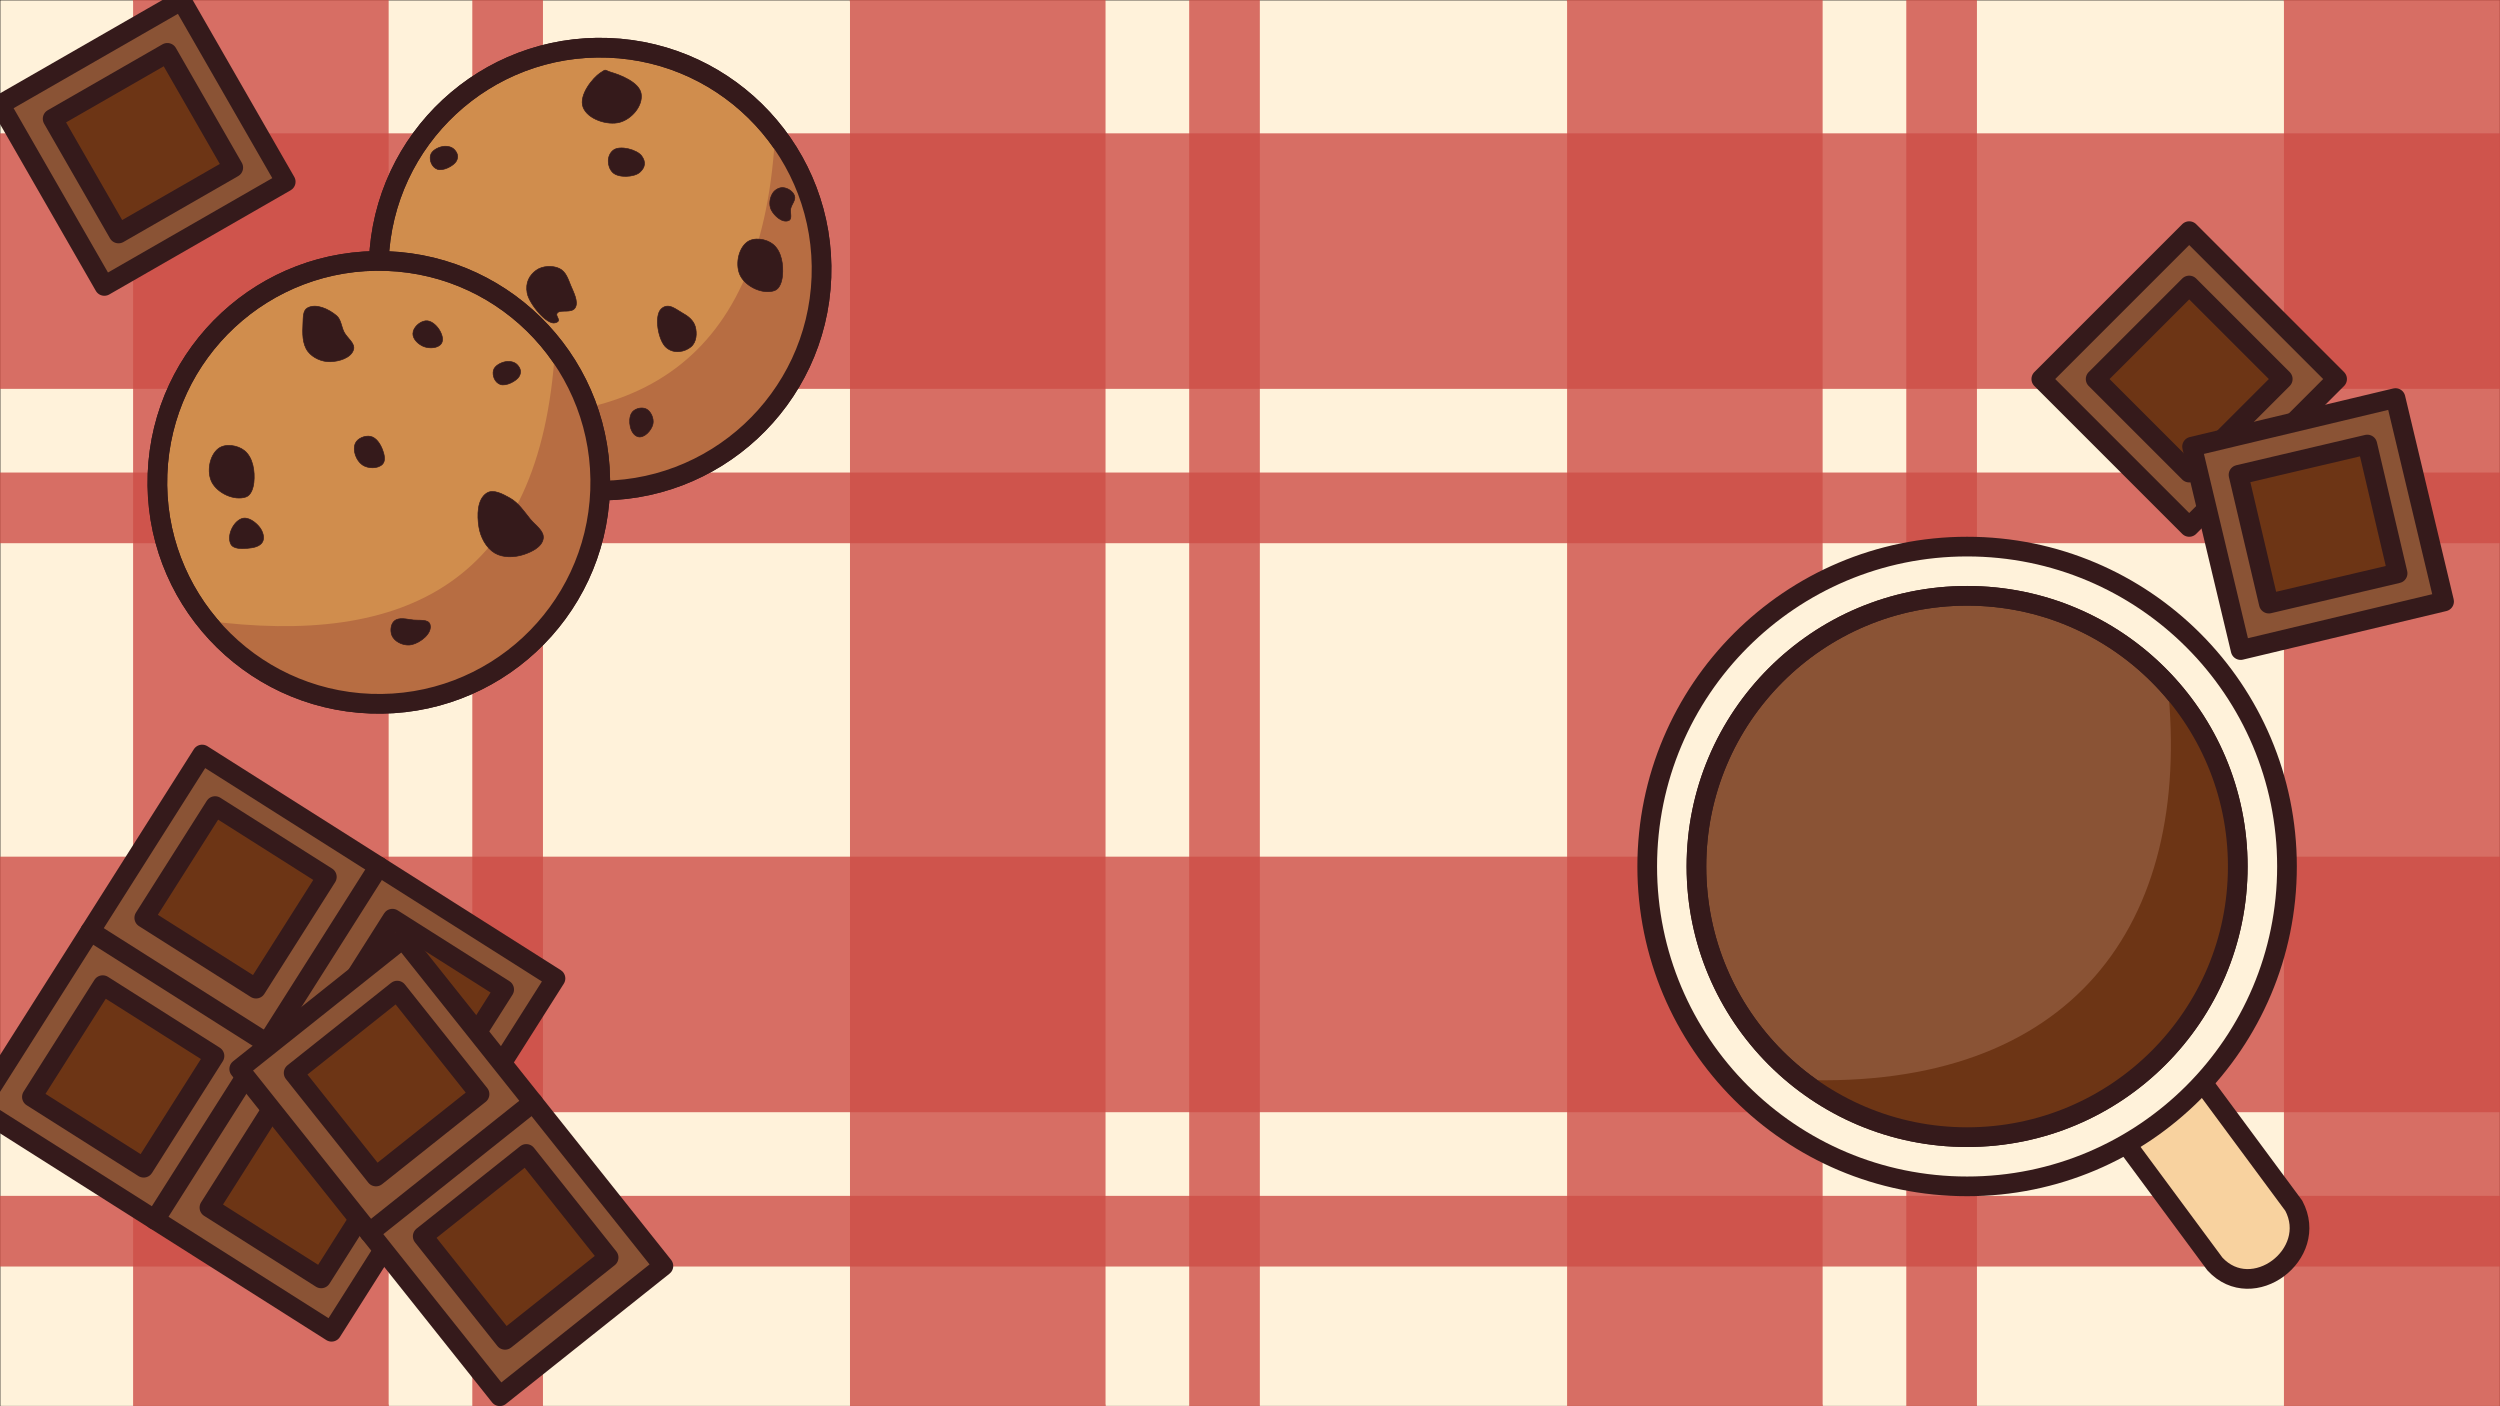 <?xml version="1.0" encoding="UTF-8" standalone="no"?>
<!-- Created with Inkscape (http://www.inkscape.org/) -->

<svg
   width="3840"
   height="2160"
   viewBox="0 0 1016 571.5"
   version="1.1"
   id="svg7363"
   inkscape:version="1.1.1 (3bf5ae0d25, 2021-09-20)"
   sodipodi:docname="bg.svg"
   xmlns:inkscape="http://www.inkscape.org/namespaces/inkscape"
   xmlns:sodipodi="http://sodipodi.sourceforge.net/DTD/sodipodi-0.dtd"
   xmlns="http://www.w3.org/2000/svg"
   xmlns:svg="http://www.w3.org/2000/svg">
  <rect x="0" y="0" width="1016" height="571.5" fill="#333333" stroke="none"/>
  <sodipodi:namedview
     id="namedview7365"
     pagecolor="#ffffff"
     bordercolor="#666666"
     borderopacity="1.0"
     inkscape:pageshadow="2"
     inkscape:pageopacity="0.0"
     inkscape:pagecheckerboard="0"
     inkscape:document-units="mm"
     showgrid="false"
     units="px"
     inkscape:snap-object-midpoints="true"
     inkscape:snap-midpoints="true"
     inkscape:snap-smooth-nodes="true"
     inkscape:snap-intersection-paths="true"
     inkscape:object-paths="true"
     inkscape:snap-page="true"
     inkscape:snap-others="true"
     inkscape:object-nodes="true"
     inkscape:zoom="0.1866066"
     inkscape:cx="1580.8659"
     inkscape:cy="1358.4729"
     inkscape:window-width="1680"
     inkscape:window-height="987"
     inkscape:window-x="-8"
     inkscape:window-y="-8"
     inkscape:window-maximized="1"
     inkscape:current-layer="layer7" />
  <defs
     id="defs7360" />
  <g
     inkscape:label="Livello 1"
     inkscape:groupmode="layer"
     id="layer1"
     style="display:inline"
     sodipodi:insensitive="true">
    <path
       style="fill:#fff2da;fill-opacity:1;stroke:#000000;stroke-width:0.265px;stroke-linecap:butt;stroke-linejoin:miter;stroke-opacity:1"
       d="M 0,0 H 1016 V 571.5 H 0 Z"
       id="path39325" />
  </g>
  <g
     inkscape:groupmode="layer"
     id="layer4"
     inkscape:label="Livello 2"
     style="display:inline;opacity:0.8"
     sodipodi:insensitive="true">
    <path
       id="path41826"
       style="fill:#cd4d46;fill-opacity:1;stroke:#cd4d46;stroke-width:8;stroke-linecap:round;stroke-linejoin:round;stroke-miterlimit:4;stroke-dasharray:none;stroke-opacity:1"
       d="M 1016,571.5 H 932.192 V 0 m -0.078,0.132 h 83.808 V 571.632" />
    <path
       id="path42207"
       style="fill:#cd4d46;fill-opacity:1;stroke:#cd4d46;stroke-width:8;stroke-linecap:round;stroke-linejoin:round;stroke-miterlimit:4;stroke-dasharray:none;stroke-opacity:1"
       d="M 216.679,571.368 H 195.943 V -0.132 M 195.923,0 h 20.736 v 571.5" />
    <path
       id="path42209"
       style="fill:#cd4d46;fill-opacity:1;stroke:#cd4d46;stroke-width:8;stroke-linecap:round;stroke-linejoin:round;stroke-miterlimit:4;stroke-dasharray:none;stroke-opacity:1"
       d="M 445.38,571.368 H 349.433 V -0.132 M 349.344,0 h 95.947 v 571.5" />
    <path
       id="path42211"
       style="fill:#cd4d46;fill-opacity:1;stroke:#cd4d46;stroke-width:8;stroke-linecap:round;stroke-linejoin:round;stroke-miterlimit:4;stroke-dasharray:none;stroke-opacity:1"
       d="M 508.019,571.368 H 487.283 V -0.132 M 487.264,0 H 508 v 571.5" />
    <path
       id="path42328"
       style="fill:#cd4d46;fill-opacity:1;stroke:#cd4d46;stroke-width:8;stroke-linecap:round;stroke-linejoin:round;stroke-miterlimit:4;stroke-dasharray:none;stroke-opacity:1"
       d="M 736.809,571.368 H 640.863 V -0.132 M 640.773,0 h 95.947 v 571.5" />
    <path
       id="path42330"
       style="fill:#cd4d46;fill-opacity:1;stroke:#cd4d46;stroke-width:8;stroke-linecap:round;stroke-linejoin:round;stroke-miterlimit:4;stroke-dasharray:none;stroke-opacity:1"
       d="M 799.449,571.368 H 778.713 V -0.132 M 778.693,0 h 20.736 v 571.5" />
    <path
       id="path42412"
       style="fill:#cd4d46;fill-opacity:1;stroke:#cd4d46;stroke-width:8;stroke-linecap:round;stroke-linejoin:round;stroke-miterlimit:4;stroke-dasharray:none;stroke-opacity:1"
       d="M 154.04,571.368 H 58.093 V -0.132 M 58.004,0 h 95.947 v 571.5" />
  </g>
  <g
     inkscape:groupmode="layer"
     id="layer5"
     inkscape:label="Livello 3"
     style="display:inline;opacity:0.8"
     sodipodi:insensitive="true">
    <path
       id="path43437"
       style="fill:#cd4d46;fill-opacity:1;stroke:#cd4d46;stroke-width:8;stroke-linecap:round;stroke-linejoin:round;stroke-miterlimit:4;stroke-dasharray:none;stroke-opacity:1"
       d="M 0,154.04 H 1016 V 58.183 m 0,0 H 0 v 95.857" />
    <path
       id="path43552"
       style="fill:#cd4d46;fill-opacity:1;stroke:#cd4d46;stroke-width:8;stroke-linecap:round;stroke-linejoin:round;stroke-miterlimit:4;stroke-dasharray:none;stroke-opacity:1"
       d="M 1016,196.032 H 0 l 0.132,20.717 H 1016 Z" />
    <path
       id="path44177"
       style="fill:#cd4d46;fill-opacity:1;stroke:#cd4d46;stroke-width:8;stroke-linecap:round;stroke-linejoin:round;stroke-miterlimit:4;stroke-dasharray:none;stroke-opacity:1"
       d="m 0,447.994 h 1016 v -95.857 m 0,0 H 0 v 95.857" />
    <path
       id="path44179"
       style="fill:#cd4d46;fill-opacity:1;stroke:#cd4d46;stroke-width:8;stroke-linecap:round;stroke-linejoin:round;stroke-miterlimit:4;stroke-dasharray:none;stroke-opacity:1"
       d="M 1015.934,490.006 H -0.066 l 0.132,20.717 H 1015.934 Z" />
  </g>
  <g
     inkscape:groupmode="layer"
     id="layer7"
     inkscape:label="Livello 4">
    <path
       style="fill:#f8d29f;stroke:#351a1b;stroke-width:8;stroke-linecap:round;stroke-linejoin:round;stroke-miterlimit:4;stroke-dasharray:none;stroke-opacity:1;fill-opacity:1"
       d="m 896.217,441.375 35.975,48.631 c 10.486,19.713 -16.736,40.243 -32.036,23.699 l -35.975,-48.631"
       id="path50930"
       sodipodi:nodetypes="cccc" />
    <circle
       style="fill:#fff2da;fill-opacity:1;fill-rule:evenodd;stroke:#351a1b;stroke-width:8;stroke-linecap:round;stroke-linejoin:round;stroke-miterlimit:4;stroke-dasharray:none;stroke-dashoffset:3779.53;stroke-opacity:1"
       id="circle50676"
       cx="799.43"
       cy="352.137"
       r="130" />
    <circle
       style="fill:#8a5335;fill-opacity:1;fill-rule:evenodd;stroke:#351a1b;stroke-width:8;stroke-linecap:round;stroke-linejoin:round;stroke-miterlimit:4;stroke-dasharray:none;stroke-dashoffset:3779.53;stroke-opacity:1"
       id="path50366"
       cx="799.43"
       cy="352.137"
       r="110" />
    <path
       style="fill:#6d3515;stroke:none;stroke-width:0.265;stroke-linecap:butt;stroke-linejoin:miter;stroke-opacity:1;stroke-miterlimit:4;stroke-dasharray:none;fill-opacity:1"
       d="m 731.754,438.855 c 109.838,4.005 159.46,-62.695 149.18,-160.59 27.636,42.539 47.946,86.989 -1.837,149.721 -47.539,50.831 -97.318,34.525 -147.343,10.869 z"
       id="path55465"
       sodipodi:nodetypes="cccc" />
    <circle
       style="fill:none;fill-opacity:1;fill-rule:evenodd;stroke:#351a1b;stroke-width:8;stroke-linecap:round;stroke-linejoin:round;stroke-miterlimit:4;stroke-dasharray:none;stroke-dashoffset:3779.53;stroke-opacity:1"
       id="circle55412"
       cx="799.43"
       cy="352.137"
       r="110" />
    <circle
       style="fill:#d08d4d;fill-opacity:1;fill-rule:evenodd;stroke:#351a1b;stroke-width:8;stroke-linecap:round;stroke-linejoin:round;stroke-miterlimit:4;stroke-dasharray:none;stroke-dashoffset:3779.53;stroke-opacity:1"
       id="path56121"
       cx="247.777"
       cy="100.249"
       r="90"
       transform="rotate(2.126)" />
    <path
       style="fill:#b76d42;fill-opacity:1;stroke:none;stroke-width:0.265px;stroke-linecap:butt;stroke-linejoin:miter;stroke-opacity:1"
       d="m 172.983,166.944 c 80.915,10.58 136.17,-15.091 141.923,-110.693 47.744,75.192 -8.931,113.633 -17.166,126.116 -36.674,21.496 -75.292,32.449 -124.758,-15.424 z"
       id="path72249"
       sodipodi:nodetypes="cccc" />
    <circle
       style="fill:none;fill-opacity:1;fill-rule:evenodd;stroke:#351a1b;stroke-width:8;stroke-linecap:round;stroke-linejoin:round;stroke-miterlimit:4;stroke-dasharray:none;stroke-dashoffset:3779.53;stroke-opacity:1"
       id="circle72251"
       cx="247.777"
       cy="100.249"
       r="90"
       transform="rotate(2.126)" />
    <circle
       style="fill:#d08d4d;fill-opacity:1;fill-rule:evenodd;stroke:#351a1b;stroke-width:8;stroke-linecap:round;stroke-linejoin:round;stroke-miterlimit:4;stroke-dasharray:none;stroke-dashoffset:3779.53;stroke-opacity:1"
       id="circle56557"
       cx="161.116"
       cy="190.187"
       r="90"
       transform="rotate(2.126)" />
    <rect
       style="fill:#8a5335;fill-opacity:1;fill-rule:evenodd;stroke:#351a1b;stroke-width:8;stroke-linecap:round;stroke-linejoin:round;stroke-miterlimit:4;stroke-dasharray:none;stroke-dashoffset:3779.53;stroke-opacity:1"
       id="rect57136"
       width="85"
       height="85"
       x="-21.108"
       y="36.888"
       transform="rotate(-29.875)" />
    <path
       style="fill:#b76d42;stroke:none;stroke-width:0.265px;stroke-linecap:butt;stroke-linejoin:miter;stroke-opacity:1;fill-opacity:1"
       d="m 83.668,252.249 c 80.915,10.58 136.17,-15.091 141.923,-110.693 47.744,75.192 -8.931,113.633 -17.166,126.116 -36.674,21.496 -75.292,32.449 -124.758,-15.424 z"
       id="path71366"
       sodipodi:nodetypes="cccc" />
    <circle
       style="fill:none;fill-opacity:1;fill-rule:evenodd;stroke:#351a1b;stroke-width:8;stroke-linecap:round;stroke-linejoin:round;stroke-miterlimit:4;stroke-dasharray:none;stroke-dashoffset:3779.53;stroke-opacity:1"
       id="circle71313"
       cx="161.116"
       cy="190.187"
       r="90"
       transform="rotate(2.126)" />
    <rect
       style="fill:#8a5335;fill-opacity:1;fill-rule:evenodd;stroke:#351a1b;stroke-width:8;stroke-linecap:round;stroke-linejoin:round;stroke-miterlimit:4;stroke-dasharray:none;stroke-dashoffset:3779.53;stroke-opacity:1"
       id="rect57170"
       width="170"
       height="170"
       x="233.53"
       y="215.033"
       transform="rotate(32.363)" />
    <path
       style="fill:none;stroke:#351a1b;stroke-width:8;stroke-linecap:round;stroke-linejoin:round;stroke-opacity:1;stroke-miterlimit:4;stroke-dasharray:none"
       d="M 62.952,495.731 153.95,352.137"
       id="path77155" />
    <path
       style="fill:none;stroke:#351a1b;stroke-width:8;stroke-linecap:round;stroke-linejoin:round;stroke-opacity:1;stroke-miterlimit:4;stroke-dasharray:none"
       d="M 36.654,378.435 180.248,469.433"
       id="path79879" />
    <rect
       style="fill:#6d3515;fill-opacity:1;fill-rule:evenodd;stroke:#351a1b;stroke-width:8;stroke-linecap:round;stroke-linejoin:round;stroke-miterlimit:4;stroke-dasharray:none;stroke-dashoffset:3779.53;stroke-opacity:1"
       id="rect85604"
       width="53.767"
       height="53.767"
       x="-368.971"
       y="334.583"
       transform="rotate(-57.637)" />
    <rect
       style="fill:#6d3515;fill-opacity:1;fill-rule:evenodd;stroke:#351a1b;stroke-width:8;stroke-linecap:round;stroke-linejoin:round;stroke-miterlimit:4;stroke-dasharray:none;stroke-dashoffset:3779.53;stroke-opacity:1"
       id="rect85606"
       width="53.767"
       height="53.767"
       x="-283.763"
       y="334.556"
       transform="rotate(-57.637)" />
    <rect
       style="fill:#8a5335;fill-opacity:1;fill-rule:evenodd;stroke:#351a1b;stroke-width:8;stroke-linecap:round;stroke-linejoin:round;stroke-miterlimit:4;stroke-dasharray:none;stroke-dashoffset:3779.53;stroke-opacity:1"
       id="rect57356"
       width="85"
       height="170"
       x="-194.543"
       y="400.428"
       transform="rotate(-38.526)" />
    <rect
       style="fill:#8a5335;fill-opacity:1;fill-rule:evenodd;stroke:#351a1b;stroke-width:8;stroke-linecap:round;stroke-linejoin:round;stroke-miterlimit:4;stroke-dasharray:none;stroke-dashoffset:3779.53;stroke-opacity:1"
       id="rect57762"
       width="85"
       height="85"
       x="477.684"
       y="695.53"
       transform="rotate(-45)" />
    <rect
       style="fill:#6d3515;fill-opacity:1;fill-rule:evenodd;stroke:#351a1b;stroke-width:8;stroke-linecap:round;stroke-linejoin:round;stroke-miterlimit:4;stroke-dasharray:none;stroke-dashoffset:3779.53;stroke-opacity:1"
       id="rect77087"
       width="53.767"
       height="53.767"
       x="711.147"
       y="-547.066"
       transform="rotate(45)" />
    <rect
       style="fill:#8a5335;fill-opacity:1;fill-rule:evenodd;stroke:#351a1b;stroke-width:8;stroke-linecap:round;stroke-linejoin:round;stroke-miterlimit:4;stroke-dasharray:none;stroke-dashoffset:3779.53;stroke-opacity:1"
       id="rect57764"
       width="85"
       height="85"
       x="383.452"
       y="-909.338"
       transform="rotate(76.57)" />
    <path
       style="fill:#351a1b;stroke:#351a1b;stroke-width:0.265;stroke-linecap:butt;stroke-linejoin:miter;stroke-opacity:1;stroke-miterlimit:4;stroke-dasharray:none;fill-opacity:1"
       d="m 86.137,196.032 c -2.189,-4.127 -1.077,-10.941 2.646,-13.764 2.821,-2.139 7.837,-1.352 10.583,0.882 3.475,2.826 4.293,8.428 3.822,12.882 -0.237,2.24 -1.105,5.197 -3.234,5.933 -4.737,1.639 -11.469,-1.505 -13.817,-5.933 z"
       id="path61666"
       sodipodi:nodetypes="ssssss" />
    <path
       style="fill:#351a1b;stroke:#351a1b;stroke-width:0.265;stroke-linecap:butt;stroke-linejoin:miter;stroke-opacity:1;stroke-miterlimit:4;stroke-dasharray:none;fill-opacity:1"
       d="m 98.19,210.785 c -3.493,1.312 -6.051,6.938 -4.41,10.289 1.024,2.092 4.439,1.938 6.762,1.764 2.233,-0.167 5.131,-0.664 6.174,-2.646 0.93,-1.769 0.05,-4.301 -1.176,-5.88 -1.667,-2.146 -4.806,-4.483 -7.35,-3.528 z"
       id="path61668"
       sodipodi:nodetypes="ssssss" />
    <path
       style="fill:#351a1b;fill-opacity:1;stroke:#351a1b;stroke-width:0.265;stroke-linecap:butt;stroke-linejoin:miter;stroke-miterlimit:4;stroke-dasharray:none;stroke-opacity:1"
       d="m 197.85,200.366 c -4.001,2.524 -3.984,9.147 -3.234,13.817 0.656,4.082 2.913,8.472 6.468,10.583 3.374,2.005 8.03,1.811 11.759,0.588 3.243,-1.063 7.429,-3.093 7.938,-6.468 0.474,-3.144 -3.297,-5.461 -5.292,-7.938 -2.478,-3.077 -4.782,-6.6 -8.231,-8.525 -2.803,-1.565 -6.692,-3.77 -9.407,-2.058 z"
       id="path61670"
       sodipodi:nodetypes="ssssssss" />
    <path
       style="fill:#351a1b;fill-opacity:1;stroke:#351a1b;stroke-width:0.265;stroke-linecap:butt;stroke-linejoin:miter;stroke-miterlimit:4;stroke-dasharray:none;stroke-opacity:1"
       d="m 160.126,252.493 c -1.53,1.507 -1.646,4.597 -0.514,6.422 1.458,2.351 5.011,3.705 7.706,3.083 3.603,-0.832 8.492,-4.672 7.449,-8.22 -0.65,-2.212 -4.385,-1.57 -6.679,-1.798 -2.647,-0.264 -6.068,-1.353 -7.963,0.514 z"
       id="path61676"
       sodipodi:nodetypes="ssssss" />
    <path
       style="fill:#351a1b;fill-opacity:1;stroke:#351a1b;stroke-width:0.265;stroke-linecap:butt;stroke-linejoin:miter;stroke-miterlimit:4;stroke-dasharray:none;stroke-opacity:1"
       d="m 123.122,131.334 c -0.211,3.908 -0.341,8.465 2.055,11.559 2.018,2.605 5.696,4.185 8.991,4.11 3.561,-0.081 8.444,-1.481 9.504,-4.881 0.81,-2.597 -2.641,-4.758 -3.853,-7.193 -1.093,-2.195 -1.202,-5.105 -3.083,-6.679 -3.122,-2.612 -8.276,-5.091 -11.816,-3.083 -1.862,1.056 -1.683,4.028 -1.798,6.165 z"
       id="path61678"
       sodipodi:nodetypes="ssssssss" />
    <path
       style="fill:#351a1b;fill-opacity:1;stroke:#351a1b;stroke-width:0.265;stroke-linecap:butt;stroke-linejoin:miter;stroke-miterlimit:4;stroke-dasharray:none;stroke-opacity:1"
       d="m 167.797,135.522 c -0.091,2.367 2.391,4.606 4.624,5.394 2.217,0.783 5.593,0.646 6.936,-1.284 1.141,-1.641 0.092,-4.252 -1.028,-5.908 -1.184,-1.752 -3.294,-3.583 -5.394,-3.339 -2.406,0.279 -5.045,2.717 -5.138,5.138 z"
       id="path61684"
       sodipodi:nodetypes="ssssss" />
    <path
       style="fill:#351a1b;fill-opacity:1;stroke:#351a1b;stroke-width:0.265;stroke-linecap:butt;stroke-linejoin:miter;stroke-miterlimit:4;stroke-dasharray:none;stroke-opacity:1"
       d="m 144.408,180.171 c -1.231,2.801 0.324,6.973 2.826,8.734 2.242,1.578 6.312,1.712 8.22,-0.257 1.371,-1.414 0.708,-4.07 0,-5.908 -0.872,-2.263 -2.505,-4.906 -4.881,-5.394 -2.214,-0.455 -5.256,0.756 -6.165,2.826 z"
       id="path61686"
       sodipodi:nodetypes="ssssss" />
    <path
       style="fill:#351a1b;stroke:#351a1b;stroke-width:0.265px;stroke-linecap:butt;stroke-linejoin:miter;stroke-opacity:1;fill-opacity:1"
       d="m 268.702,125.569 c -2.948,2.806 -1.216,12.872 2.055,15.669 3.271,2.797 7.649,1.7 10.018,-0.257 2.369,-1.957 2.528,-5.616 1.798,-8.22 -0.73,-2.604 -2.984,-4.352 -5.394,-5.651 -2.41,-1.299 -5.529,-4.347 -8.477,-1.541 z"
       id="path61688"
       sodipodi:nodetypes="zzzzzz" />
    <path
       style="fill:#351a1b;fill-opacity:1;stroke:#351a1b;stroke-width:0.265px;stroke-linecap:butt;stroke-linejoin:miter;stroke-opacity:1"
       d="m 249.214,61.05 c -2.71,2.158 -2.585,6.595 -0.257,8.991 2.328,2.395 8.835,1.97 11.046,0 2.211,-1.97 2.586,-4.184 0.771,-6.679 -1.816,-2.494 -8.85,-4.469 -11.559,-2.312 z"
       id="path61692"
       sodipodi:nodetypes="zzzzz" />
    <path
       style="fill:#351a1b;fill-opacity:1;stroke:#351a1b;stroke-width:0.265px;stroke-linecap:butt;stroke-linejoin:miter;stroke-opacity:1"
       d="m 243.885,29.676 c -2.805,1.843 -8.78,8.932 -6.936,13.871 1.844,4.939 9.976,7.505 14.899,6.165 4.923,-1.34 9.46,-6.715 8.734,-11.559 -0.726,-4.844 -8.95,-7.817 -12.073,-8.734 -3.124,-0.916 -1.819,-1.586 -4.624,0.257 z"
       id="path61694"
       sodipodi:nodetypes="zzzzzz" />
    <path
       style="fill:#351a1b;stroke:#351a1b;stroke-width:0.265px;stroke-linecap:butt;stroke-linejoin:miter;stroke-opacity:1;fill-opacity:1"
       d="m 174.942,63.148 c -0.483,2.006 0.521,4.812 2.826,5.651 2.305,0.839 6.664,-1.424 7.706,-3.339 1.043,-1.916 0.323,-3.425 -0.771,-4.624 -1.093,-1.199 -3.062,-1.632 -4.881,-1.284 -1.819,0.348 -4.398,1.59 -4.881,3.596 z"
       id="path61698"
       sodipodi:nodetypes="zzzzzz" />
    <path
       style="fill:#351a1b;stroke:#351a1b;stroke-width:0.265px;stroke-linecap:butt;stroke-linejoin:miter;stroke-opacity:1;fill-opacity:1"
       d="m 314.169,78.304 c -1.33,1.908 -1.798,4.849 -0.771,6.936 1.238,2.517 4.648,5.547 7.193,4.367 1.494,-0.693 0.405,-3.275 0.771,-4.881 0.397,-1.743 2.115,-3.444 1.541,-5.138 -0.611,-1.8 -2.729,-3.186 -4.624,-3.339 -1.527,-0.124 -3.234,0.799 -4.11,2.055 z"
       id="path61700"
       sodipodi:nodetypes="sssssss" />
    <path
       style="fill:#351a1b;stroke:#351a1b;stroke-width:0.265px;stroke-linecap:butt;stroke-linejoin:miter;stroke-opacity:1;fill-opacity:1"
       d="m 214.244,119.147 c -0.836,-4.33 0.996,-7.31 3.596,-9.248 2.6,-1.938 6.824,-2.069 9.504,-0.771 2.681,1.298 3.507,4.24 4.624,6.936 1.116,2.695 3.243,6.622 1.798,8.991 -1.445,2.369 -5.835,0.651 -7.193,2.055 -1.358,1.404 2.324,3.241 -1.028,4.11 -3.352,0.869 -10.466,-7.743 -11.303,-12.073 z"
       id="path61702"
       sodipodi:nodetypes="zzzzzzzz" />
    <path
       style="fill:#351a1b;stroke:#351a1b;stroke-width:0.265px;stroke-linecap:butt;stroke-linejoin:miter;stroke-opacity:1;fill-opacity:1"
       d="m 259.198,177.458 c -3.129,-0.989 -4.159,-6.633 -2.569,-9.504 0.997,-1.801 3.939,-2.684 5.908,-1.798 1.969,0.886 3.326,3.961 2.826,6.165 -0.592,2.609 -3.614,5.944 -6.165,5.138 z"
       id="path61704"
       sodipodi:nodetypes="sssss" />
    <path
       style="fill:#351a1b;fill-opacity:1;stroke:#351a1b;stroke-width:0.265px;stroke-linecap:butt;stroke-linejoin:miter;stroke-opacity:1"
       d="m 200.503,150.595 c -0.483,2.006 0.521,4.812 2.826,5.651 2.305,0.839 6.664,-1.424 7.706,-3.339 1.043,-1.916 0.323,-3.425 -0.771,-4.624 -1.093,-1.199 -3.062,-1.632 -4.881,-1.284 -1.819,0.348 -4.398,1.59 -4.881,3.596 z"
       id="path71172"
       sodipodi:nodetypes="zzzzzz" />
    <path
       style="fill:#351a1b;fill-opacity:1;stroke:#351a1b;stroke-width:0.265;stroke-linecap:butt;stroke-linejoin:miter;stroke-miterlimit:4;stroke-dasharray:none;stroke-opacity:1"
       d="m 300.942,112.173 c -2.189,-4.127 -1.077,-10.941 2.646,-13.764 2.821,-2.139 7.837,-1.352 10.583,0.882 3.475,2.826 4.293,8.428 3.822,12.882 -0.237,2.24 -1.105,5.197 -3.234,5.933 -4.737,1.639 -11.469,-1.505 -13.817,-5.933 z"
       id="path71174"
       sodipodi:nodetypes="ssssss" />
    <rect
       style="fill:#6d3515;fill-opacity:1;fill-rule:evenodd;stroke:#351a1b;stroke-width:8;stroke-linecap:round;stroke-linejoin:round;stroke-miterlimit:4;stroke-dasharray:none;stroke-dashoffset:3779.53;stroke-opacity:1"
       id="rect72271"
       width="53.767"
       height="53.767"
       x="-5.492"
       y="52.504"
       transform="rotate(-29.875)" />
    <rect
       style="fill:#6d3515;fill-opacity:1;fill-rule:evenodd;stroke:#351a1b;stroke-width:8;stroke-linecap:round;stroke-linejoin:round;stroke-miterlimit:4;stroke-dasharray:none;stroke-dashoffset:3779.53;stroke-opacity:1"
       id="rect72482"
       width="53.767"
       height="53.767"
       x="-177.955"
       y="415.579"
       transform="rotate(-38.487)" />
    <rect
       style="fill:#6d3515;fill-opacity:1;fill-rule:evenodd;stroke:#351a1b;stroke-width:8;stroke-linecap:round;stroke-linejoin:round;stroke-miterlimit:4;stroke-dasharray:none;stroke-dashoffset:3779.53;stroke-opacity:1"
       id="rect72484"
       width="53.767"
       height="53.767"
       x="-178.208"
       y="500.184"
       transform="rotate(-38.487)" />
    <path
       style="fill:#351a1b;stroke:#351a1b;stroke-width:8;stroke-linecap:round;stroke-linejoin:round;stroke-opacity:1;stroke-miterlimit:4;stroke-dasharray:none;fill-opacity:1"
       d="m 150.162,500.938 66.498,-52.944"
       id="path72714" />
    <rect
       style="fill:#6d3515;fill-opacity:1;fill-rule:evenodd;stroke:#351a1b;stroke-width:8;stroke-linecap:round;stroke-linejoin:round;stroke-miterlimit:4;stroke-dasharray:none;stroke-dashoffset:3779.53;stroke-opacity:1"
       id="rect77085"
       width="53.767"
       height="53.767"
       x="841.41"
       y="396.092"
       transform="rotate(-13.233)" />
    <rect
       style="fill:#6d3515;fill-opacity:1;fill-rule:evenodd;stroke:#351a1b;stroke-width:8;stroke-linecap:round;stroke-linejoin:round;stroke-miterlimit:4;stroke-dasharray:none;stroke-dashoffset:3779.53;stroke-opacity:1"
       id="rect85498"
       width="53.767"
       height="53.767"
       x="-283.682"
       y="249.189"
       transform="rotate(-57.637)" />
    <rect
       style="fill:#6d3515;fill-opacity:1;fill-rule:evenodd;stroke:#351a1b;stroke-width:8;stroke-linecap:round;stroke-linejoin:round;stroke-miterlimit:4;stroke-dasharray:none;stroke-dashoffset:3779.53;stroke-opacity:1"
       id="rect85500"
       width="53.767"
       height="53.767"
       x="-369.599"
       y="249.574"
       transform="rotate(-57.637)" />
  </g>
</svg>
